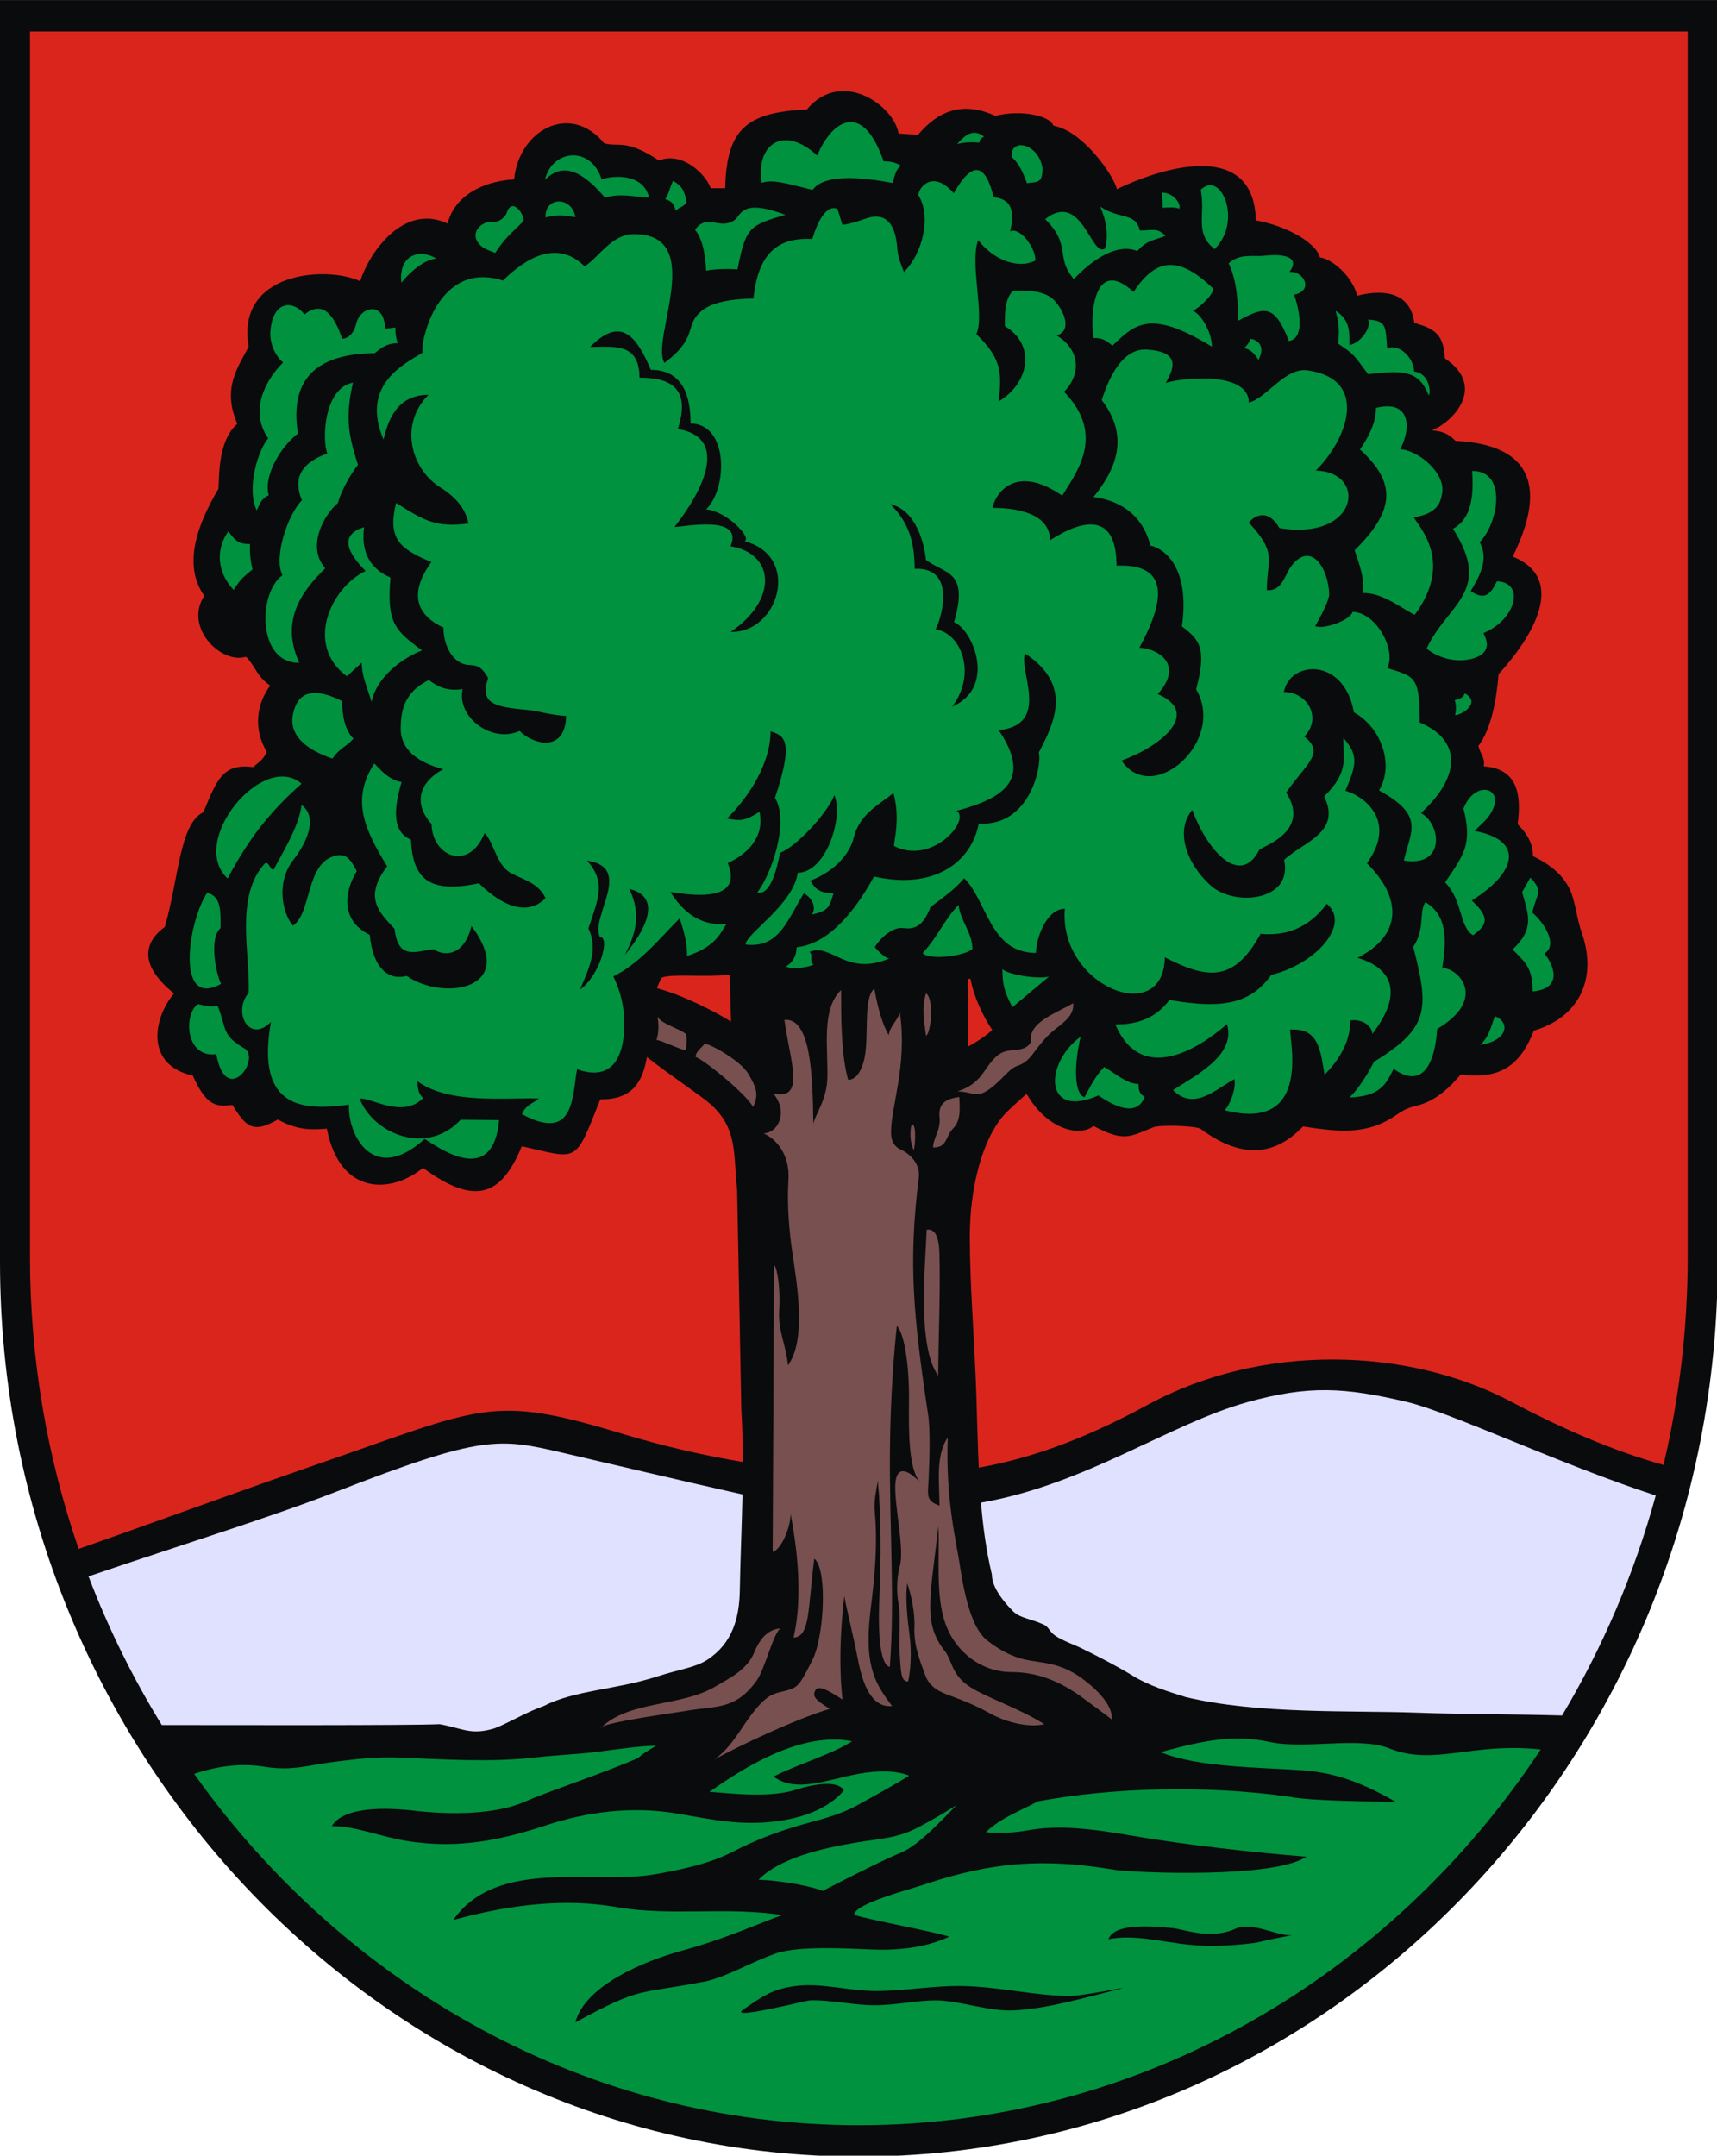 <?xml version="1.0" encoding="UTF-8" standalone="no"?>
<!-- Creator: CorelDRAW -->
<svg
   xmlns:dc="http://purl.org/dc/elements/1.1/"
   xmlns:cc="http://web.resource.org/cc/"
   xmlns:rdf="http://www.w3.org/1999/02/22-rdf-syntax-ns#"
   xmlns:svg="http://www.w3.org/2000/svg"
   xmlns="http://www.w3.org/2000/svg"
   xmlns:sodipodi="http://sodipodi.sourceforge.net/DTD/sodipodi-0.dtd"
   xmlns:inkscape="http://www.inkscape.org/namespaces/inkscape"
   xml:space="preserve"
   width="744"
   height="934.032"
   style="shape-rendering:geometricPrecision; text-rendering:geometricPrecision; image-rendering:optimizeQuality; fill-rule:evenodd; clip-rule:evenodd"
   viewBox="0 0 210 297"
   id="svg2"
   sodipodi:version="0.32"
   inkscape:version="0.45.1"
   sodipodi:docname="POL Wałbrzych COA.svg"
   inkscape:output_extension="org.inkscape.output.svg.inkscape"
   sodipodi:docbase="C:\Users\Mistrz\Desktop"
   version="1.0"><sodipodi:namedview
   inkscape:window-height="480"
   inkscape:window-width="640"
   inkscape:pageshadow="2"
   inkscape:pageopacity="0.0"
   guidetolerance="10.0"
   gridtolerance="10.0"
   objecttolerance="10.0"
   borderopacity="1.0"
   bordercolor="#666666"
   pagecolor="#ffffff"
   id="base" />
 <defs
   id="defs4">
  <style
   type="text/css"
   id="style6">
   
    .fil0 {fill:#0A0B0C}
    .fil1 {fill:#DA251D}
    .fil5 {fill:#785050}
    .fil2 {fill:#E0E0FF}
    .fil3 {fill:#00923F;fill-rule:nonzero}
    .fil4 {fill:#0A0B0C;fill-rule:nonzero}
   
  </style>
 </defs>
 <g
   id="Warstwa_x0020_1"
   transform="matrix(1.127,0,0,1.127,-13.287,-18.792)">
  <g
   id="_73677096">
   <path
   id="_73677600"
   class="fil0"
   d="M 210,170.966 C 210,231.196 162.832,280.319 105,280.319 C 47.255,280.319 0,231.105 0,170.966 L 0,16.681 L 210,16.681 L 210,170.966 z "
   style="fill:#0a0b0c" />
   <path
   id="_73677528"
   class="fil1"
   d="M 206.332,170.312 C 206.332,179.08 205.302,187.602 203.374,195.761 C 197.259,194.058 190.974,191.325 184.823,188.067 C 171.991,181.269 154.163,180.919 140.445,188.343 C 134.237,191.703 127.432,194.72 119.66,196.092 C 119.522,193.141 119.464,190.158 119.365,187.187 C 119.144,180.505 118.566,173.882 118.566,167.827 C 118.566,162.069 120.028,155.744 123.045,152.659 C 123.659,152.049 124.537,151.27 125.475,150.419 C 125.526,150.486 125.582,150.552 125.642,150.615 C 128.187,154.91 132.168,155.636 133.678,154.32 C 137.402,156.272 138.021,155.689 141.007,154.48 C 141.802,154.157 146.261,154.295 146.79,154.684 C 150.566,157.474 155.012,158.888 159.3,154.38 C 163.75,155.068 167.175,155.441 170.717,152.97 C 171.482,152.434 172.119,152.098 173.143,151.86 C 175.716,151.26 177.51,149.29 178.582,148.036 C 183.347,148.654 185.844,146.988 187.524,142.665 C 193.164,141.008 195.315,136.197 193.368,130.671 C 192.727,128.853 192.635,126.938 191.922,125.412 C 191.11,123.682 189.594,122.386 187.412,121.338 C 187.412,119.683 186.609,118.487 185.544,117.445 C 186.185,112.708 184.798,110.617 181.398,110.351 C 181.579,109.301 181.043,108.992 180.739,107.866 C 182.24,105.911 182.947,102.44 183.212,99.094 C 188.377,93.396 191.027,87.185 184.945,84.718 C 187.159,80.207 190.471,71.188 177.948,70.572 C 176.817,69.433 176.016,69.414 175.075,69.286 C 177.445,68.364 181.89,64.039 176.646,60.482 C 176.495,57.805 175.659,56.878 172.913,56.159 C 172.296,51.264 167.052,52.539 165.941,52.827 C 165.16,50.047 162.514,48.232 161.375,48.157 C 160.898,46.305 157.191,44.252 153.533,43.618 C 153.343,34.048 142.869,36.767 136.544,39.803 C 136.201,38.185 132.416,32.677 128.784,32.038 C 128.375,30.821 124.861,30.047 121.682,30.839 C 117.683,28.997 114.674,30.247 112.237,33.157 L 109.852,33 C 109.307,29.546 102.842,25.004 98.637,30.066 C 91.113,30.391 88.835,32.59 88.654,39.687 L 86.892,39.684 C 86.275,37.95 83.39,35.158 80.565,36.295 C 76.467,33.595 75.677,34.707 73.862,34.19 C 69.698,29.132 63.428,32.585 62.856,38.602 C 58.548,38.877 55.483,40.927 54.724,44.001 C 49.274,41.449 45.065,47.708 44.036,51.054 C 39.954,49.141 28.802,49.857 30.399,59.059 C 29.078,61.611 27.128,64.128 29.012,68.487 C 26.669,70.522 26.809,74.749 26.708,76.422 C 24.232,80.637 22.247,85.621 24.967,89.514 C 22.457,93.444 27.082,97.899 30.078,96.966 C 31.235,98.103 31.353,99.355 33.036,100.485 C 31.353,102.76 30.94,105.808 32.622,108.594 C 32.088,109.724 31.476,109.921 30.966,110.454 C 27.172,109.946 26.496,112.086 24.87,115.958 C 21.932,117.388 21.871,124.032 20.151,129.986 C 18.147,131.453 16.395,134.181 21.267,138.122 C 18.593,141.346 17.858,146.919 23.569,148.166 C 25.297,152.052 26.549,151.956 28.406,151.759 C 30.056,154.343 30.832,155.338 33.968,153.535 C 36.661,155.043 38.565,154.727 39.958,154.659 C 41.577,162.982 47.972,162.556 51.707,159.444 C 58.12,164.149 61.288,162.856 63.795,156.805 C 70.772,158.359 70.21,159.082 73.389,151.07 C 77.385,151.119 78.584,148.839 79.088,145.899 C 82.193,148.322 85.651,150.591 86.814,151.613 C 90.233,154.622 89.638,157.787 90.12,162.14 L 90.632,188.993 C 90.763,191.169 90.814,193.298 90.818,195.403 C 85.848,194.555 81.15,193.485 76.072,191.949 C 59.967,187.08 59.159,188.655 38.756,195.69 C 28.485,199.232 17.431,203.305 9.61,206.027 C 5.768,194.852 3.667,182.827 3.667,170.312 L 3.667,20.521 L 206.332,20.521 L 206.332,170.312 L 206.332,170.312 z M 80.32,137.477 C 80.481,137.021 80.676,136.588 80.913,136.186 C 82.267,135.675 85.88,136.183 89.209,135.835 L 89.376,141.566 C 87.559,140.434 83.731,138.419 80.32,137.477 L 80.32,137.477 z M 118.393,136.337 L 118.656,136.341 C 119.032,138.466 120.118,140.789 121.31,142.595 C 120.579,143.251 119.646,143.916 118.37,144.605 L 118.393,136.337 z "
   style="fill:#da251d" />
   <path
   id="_73677456"
   class="fil2"
   d="M 19.782,227.56 C 16.266,221.848 13.255,215.768 10.823,209.385 C 23.009,205.249 32.993,202.187 41.065,199.049 C 58.97,192.088 60.977,192.461 68.766,194.269 C 74.016,195.488 83.399,197.715 90.776,199.37 C 90.694,203.265 90.515,207.122 90.448,211.082 C 90.391,214.469 89.551,217.542 86.514,219.554 C 85.031,220.535 83.095,220.732 80.325,221.627 C 75.282,223.261 70.269,223.284 66.502,225.225 C 64.393,225.944 62.008,227.393 60.45,227.966 C 57.549,228.838 56.652,227.98 53.751,227.456 C 50.619,227.621 27.58,227.57 19.782,227.56 L 19.782,227.56 z M 202.427,199.498 C 199.801,209.082 195.915,218.117 190.973,226.394 C 184.951,226.225 178.806,226.252 173.021,226.042 C 165.259,225.758 153.853,226.273 144.924,224.13 C 142.866,223.482 140.505,222.762 138.592,221.595 C 136.582,220.368 134.44,219.261 132.14,218.135 C 131.379,217.764 129.885,217.24 128.996,216.627 C 128.309,216.151 128.22,215.56 127.59,215.274 C 125.953,214.53 124.695,214.521 123.772,213.574 C 122.218,211.974 121.262,210.439 121.262,209.143 C 120.582,206.309 120.183,203.368 119.932,200.371 C 132.72,198.162 142.963,190.74 152.517,188.082 C 159.986,186.005 164.392,186.267 172.016,188.063 C 177.315,189.312 191.083,195.827 202.427,199.498 L 202.427,199.498 z "
   style="fill:#e0e0ff" />
   <path
   id="_73677384"
   class="fil3"
   d="M 100.584,247.831 C 103.386,246.388 107.576,244.258 109.613,243.385 C 111.98,242.591 114.462,239.869 116.969,237.338 C 115.544,238.251 113.787,239.255 112.437,239.974 C 109.726,241.42 107.84,241.404 104.663,241.928 C 100.519,242.615 95.281,243.828 92.737,246.476 C 94.176,246.476 98.372,246.987 100.584,247.831 L 100.584,247.831 z M 188.362,230.549 C 170.047,258.265 139.49,276.48 105,276.48 C 71.827,276.48 42.243,259.547 23.73,233.525 C 26.664,232.557 29.441,232.19 32.345,232.658 C 35.771,233.207 37.535,232.468 41.013,232.037 C 43.542,231.724 45.927,231.42 48.936,231.541 C 54.502,231.767 60.072,232.143 65.614,231.506 C 68.11,231.22 70.602,231.145 73.057,230.829 C 75.697,230.488 78.328,230.107 80.224,230.086 C 79.429,230.559 78.656,231 78.037,231.571 L 78.037,231.581 C 73.51,233.558 67.221,235.586 64.211,236.912 C 60.472,238.56 54.919,238.521 50.653,238.031 C 49.181,237.864 42.293,237.068 40.565,239.908 C 43.527,239.908 46.435,241.205 49.756,241.732 C 54.955,242.553 59.836,242.109 66.612,239.864 C 72,238.077 77.336,237.541 82.244,238.299 C 86.011,238.882 89.105,239.677 93.013,239.493 C 96.767,239.315 100.891,238.274 103.175,235.541 C 102.512,234.454 100.167,234.557 97.161,235.507 C 93.496,236.667 87.315,235.635 86.705,235.756 C 91.142,232.594 98.073,228.332 104.175,229.541 C 101.902,231.06 97.399,232.406 94.575,233.855 C 97.329,235.91 101.103,234.228 105.033,233.511 C 107.353,233.089 109.584,233.112 111.154,233.748 C 109.473,234.804 107.184,236.06 104.884,237.328 C 102.423,238.686 99.975,239.168 97.706,239.832 C 94.962,240.638 92.407,241.601 89.551,243.068 C 86.738,244.517 83.272,245.231 80.26,245.771 C 72.637,247.142 60.759,243.702 55.412,251.4 C 62.498,249.423 69.281,248.744 75.339,249.808 C 81.987,250.977 88.712,249.731 95.643,250.791 C 92.618,251.856 88.741,253.677 83.271,255.173 C 78.994,256.342 71.544,259.32 70.341,263.903 C 78.526,259.464 77.79,260.528 86.297,258.892 C 88.911,258.294 91.854,256.534 94.812,255.495 C 97.648,254.505 103.758,254.885 106.515,254.997 C 109.543,255.123 113.007,254.859 116.059,253.427 C 113.337,252.63 106.793,251.484 104.417,250.772 C 104.417,249.303 112.197,247.415 113.499,246.884 C 121.266,244.364 127.471,243.76 136.375,245.273 C 139.333,245.648 155.839,246.31 159.709,243.655 C 153.537,243.165 144.818,242.204 138.231,241.06 C 133.599,240.256 129.429,239.732 125.617,240.437 C 123.489,240.831 121.472,240.771 120.535,240.648 C 122.496,238.807 124.714,238.081 126.898,236.886 C 135.888,235.228 147.123,234.849 157.649,236.321 C 159.949,236.848 168.304,236.926 170.599,236.926 C 165.753,234.161 162.598,233.312 158.855,233.065 C 153.95,232.74 146.292,232.713 141.914,230.88 C 147.419,229.319 151.162,228.74 155.253,229.632 C 159.544,230.568 166.134,228.93 169.862,230.417 C 175.375,232.617 179.923,229.627 188.362,230.549 L 188.362,230.549 z "
   style="fill:#00923f;fill-rule:nonzero" />
   <path
   id="_73677312"
   class="fil3"
   d="M 29.735,144.758 C 32.161,145.859 27.663,152.25 26.444,145.545 C 22.83,146.049 22.372,141.073 24.075,139.49 C 24.263,139.263 25.083,139.877 26.61,139.657 C 27.768,142.458 27.011,143.103 29.735,144.758 L 29.735,144.758 z M 61.492,50.973 C 64.31,48.179 68.132,45.92 71.473,49.238 C 73.249,48.108 74.772,45.295 77.511,45.295 C 86.486,45.293 79.456,58.241 81.233,61.035 C 83.237,59.546 84.044,58.324 84.46,56.749 C 85.136,54.193 87.604,53.259 92.113,53.172 C 92.719,47.261 95.402,45.712 99.309,45.888 C 99.701,44.636 100.736,41.558 102.394,42.219 L 102.983,44.165 C 104.239,44.004 105.19,43.604 105.987,43.35 C 108.693,42.48 109.535,44.693 109.686,46.963 C 109.741,47.778 109.971,48.602 110.516,49.929 C 112.714,47.758 113.951,43.226 112.268,40.514 C 112.395,39.37 114.211,37.494 116.6,40.304 C 118.967,36.132 120.501,36.791 121.472,40.759 C 122.323,40.968 124.446,41.025 123.494,44.963 C 124.636,44.366 126.592,46.872 126.592,48.526 C 124.299,49.666 121.343,48.298 119.591,46.03 C 118.519,48.824 120.433,55.33 119.361,57.511 C 122.186,60.303 122.606,61.859 122.074,65.768 C 125.861,63.505 126.677,58.818 122.859,56.554 C 122.859,55.424 122.717,53.337 123.859,52.197 C 125.45,52.197 127.686,52.122 128.892,53.392 C 130.104,54.669 131.127,57.152 129.165,57.68 C 131.974,59.342 132.283,62.324 130.09,64.576 C 135.383,70.011 131.34,74.718 129.876,77.281 C 124.549,73.576 121.897,76.467 121.319,78.76 C 124.043,78.76 128.369,79.325 128.369,82.724 C 132.845,79.849 136.501,79.636 136.501,85.829 C 143.946,85.481 141.645,91.569 139.29,95.864 C 141.415,95.914 144.872,97.821 141.548,101.523 C 146.911,103.867 141.92,107.918 137.118,109.655 C 140.903,115.287 149.961,107.281 146.237,100.945 C 147.559,95.951 146.688,94.905 144.5,93.251 C 145.364,87.17 143.244,84.049 140.645,83.364 C 139.894,80.46 137.873,77.998 133.687,77.437 C 136.448,74.046 138.135,70.045 134.698,65.592 C 135.602,62.665 137.315,59.266 140.126,59.41 C 144.867,59.653 143.163,62.255 142.52,63.493 C 144.288,62.88 152.68,61.974 152.68,65.882 C 154.881,65.365 157.172,61.434 159.999,61.974 C 167.306,63.088 164.838,70.269 160.863,74.201 C 167.232,74.35 166.155,82.831 156.422,81.234 C 155.273,79.186 153.733,79.323 152.667,80.559 C 156.209,84.341 154.881,84.969 154.881,88.834 C 156.761,88.974 157.093,86.911 157.848,85.911 C 160.27,82.703 162.429,86.172 162.502,89.33 C 162.512,89.852 161.843,91.411 160.791,93.214 C 161.675,93.665 165.022,92.573 165.357,91.484 C 168.181,91.484 170.75,96.077 169.608,98.345 C 172.944,99.395 173.577,99.272 173.575,105 C 178.639,107.112 178.692,111.534 173.71,116.076 C 176.189,117.362 176.78,122.731 171.63,121.873 C 172.496,118.175 174.209,116.392 168.599,113.3 C 170.382,110.387 169.107,105.771 165.523,103.748 C 164.313,96.969 157.68,97.407 156.96,101.269 C 159.87,101.269 161.666,104.457 159.465,106.716 C 162.036,108.757 159.723,109.996 157.24,113.554 C 160.287,118.312 154.468,120.079 153.956,120.566 C 151.689,125.049 147.707,120.925 145.758,115.689 C 143.664,118.2 144.986,122.184 148.007,124.921 C 150.943,127.571 158.126,126.805 156.986,121.8 C 159.272,119.612 164.075,118.481 161.885,114.032 C 165.048,110.996 164.167,109.172 164.23,106.865 C 166.075,109.043 165.895,110.032 164.482,113.353 C 166.582,113.897 170.934,116.937 167.118,122.209 C 171.38,126.42 171.502,130.977 165.963,133.766 C 170.087,134.975 171.691,137.984 167.781,143.067 C 167.748,142.158 166.665,141.215 165.088,141.419 C 165.088,144.124 163.604,146.399 161.931,148.056 C 161.456,145.25 161.266,142.341 157.859,142.543 C 157.004,141.611 161.416,155.436 149.718,152.397 C 150.379,151.784 151.147,149.717 150.915,148.593 C 148.506,149.923 145.985,152.484 143.406,149.941 C 146.051,148.202 151.181,145.696 150,141.868 C 148.248,143.44 139.923,150.225 136.365,141.92 C 139.19,141.92 141.316,141.096 142.984,138.915 C 149.711,140.121 153.002,139.236 155.424,135.853 C 160.878,134.528 165.204,129.665 162.211,127.168 C 159.889,130.283 157.004,131.112 154.113,130.832 C 150.825,136.858 147.545,136.332 142.408,133.707 C 142.299,142.334 129.423,137.288 130.182,127.773 C 127.898,127.773 126.651,131.505 126.651,133.169 C 121.024,133.169 120.687,126.825 117.878,124.031 C 116.631,125.55 114.934,126.625 113.764,127.572 C 113.038,129.361 112.264,130.399 110.419,130.126 C 109.337,129.966 107.821,131.056 106.949,132.455 C 106.949,132.455 108.117,133.845 108.736,133.845 C 103.443,136.11 101.572,131.881 98.981,133.045 C 99.504,133.569 98.844,134.095 99.463,134.619 C 98.947,134.833 97.038,135.299 96.094,134.832 C 96.946,134.298 97.378,133.512 97.389,132.473 C 100.713,132.117 103.869,129.235 106.857,123.827 C 114.23,125.5 118.769,122.061 119.659,117.347 C 125.943,117.772 127.434,110.182 127.001,108.664 C 128.857,105.089 131.237,100.462 125.319,96.562 C 124.505,98.69 128.517,105.247 122.113,105.945 C 126.115,111.934 122.943,114.177 116.952,115.802 C 118.714,116.87 114.014,122.508 109.286,120.088 C 109.586,118.031 109.909,116.264 109.233,113.625 C 107.63,114.927 105.092,116.186 104.405,118.987 C 103.777,121.548 101.423,123.473 99.062,124.329 C 99.748,125.507 100.383,125.856 101.909,125.855 C 101.41,127.615 101.247,128.022 99.246,128.482 C 99.782,127.741 99.459,126.542 98.278,125.886 C 96.329,128.968 95.314,132.662 91.146,132.14 C 91.146,130.856 96.999,127.269 97.53,123.367 C 100.957,123.367 103.151,116.662 102.009,113.877 C 101.162,116.067 97.368,120.198 95.367,120.925 C 95.113,122.161 94.353,126.223 92.581,125.777 C 94.262,123.644 96.557,117.188 94.743,114.204 C 97.292,106.698 95.603,106.609 94.205,106.069 C 94.205,109.902 91.698,113.959 88.873,116.744 C 90.669,117.065 91.118,116.994 92.853,115.923 C 93.483,118.923 91.518,121.012 88.978,122.184 C 91.109,127.379 83.567,125.944 81.944,125.713 C 84.25,129.329 86.713,129.761 88.836,129.633 C 88.289,130.212 87.838,132.336 84.001,133.54 C 84.001,131.876 83.624,130.601 83.099,128.938 C 80.806,131.208 78.338,134.382 74.989,136.036 C 75.912,137.947 76.332,139.954 76.332,141.735 C 76.33,146.358 74.547,148.829 70.547,147.387 C 69.941,150.79 70.241,156.356 63.804,152.878 C 64.329,151.649 65.334,151.502 65.867,150.969 C 62.115,150.806 54.994,151.743 51.049,148.863 C 51.049,149.921 51.213,150.39 51.729,150.923 C 49.139,153.514 45.174,150.708 43.969,150.996 C 45.741,155.42 52.279,157.937 56.315,153.564 C 58.074,153.564 59.352,153.607 61.019,153.607 C 60.282,161.864 53.648,156.983 51.915,155.907 C 45.645,161.588 42.49,155.416 42.661,151.717 C 37.407,152.422 31.17,152.486 33.126,141.613 C 30.45,144.305 28.402,140.362 30.404,138.053 C 30.575,133.169 28.68,126.194 32.434,122.173 C 33.054,122.173 32.935,122.99 33.452,122.99 C 34.631,120.742 36.572,117.655 36.867,115.09 C 38.7,116.374 37.889,119.198 35.845,121.82 C 33.73,124.534 34.515,128.372 35.821,129.83 C 38.151,128.272 37.32,122.033 41.138,121.257 C 42.505,120.987 42.96,121.999 43.619,123.159 C 41.952,125.944 41.774,129.299 45.203,130.963 C 45.603,135.137 47.557,136.554 49.71,135.984 C 54.32,139.131 63.415,137.572 57.641,129.878 C 56.667,133.878 53.97,133.462 53.051,132.72 C 50.953,132.906 48.677,134.183 48.237,130.233 C 46.398,128.219 44.389,126.454 47.332,122.582 C 44.606,118.133 42.858,114.463 45.761,110.014 C 46.214,110.419 47.417,112.025 49.097,112.282 C 48.084,115.68 47.986,118.381 50.239,119.323 C 50.458,124.109 52.447,125.953 58.547,124.651 C 60.238,126.306 63.887,129.272 66.705,126.477 C 65.797,124.603 64.008,124.219 62.524,123.448 C 60.713,122.507 60.417,119.713 59.245,118.509 C 57.343,123.264 52.834,121.392 52.762,117.415 C 50.85,115.337 50.734,112.623 54.18,110.712 C 50.959,109.84 48.924,108.254 48.986,105.604 C 49.029,103.668 49.331,101.329 52.44,99.8 C 53.3,100.469 54.434,101.224 56.558,100.919 C 55.801,104.35 60.122,107.579 63.526,106.034 C 65.038,107.602 69.081,108.858 69.215,104.203 C 67.279,104.091 65.815,103.579 64.463,103.46 C 60.356,103.093 58.632,102.652 59.678,99.567 C 58.818,98.022 58.162,98.011 57.333,97.967 C 55.315,97.862 54.213,95.53 54.215,93.395 C 51.329,92.077 49.668,89.6 52.74,85.39 C 48.782,83.735 47.371,82.513 48.421,78.153 C 51.863,80.334 53.313,81.195 57.28,80.671 C 56.943,79.119 56.074,77.668 53.808,76.245 C 50.288,74.029 48.732,68.622 52.379,64.942 C 48.421,64.942 47.41,68.235 46.885,70.414 C 44.155,63.942 48.966,61.401 51.648,59.802 C 51.381,58.39 53.572,48.444 61.492,50.973 L 61.492,50.973 z M 117.173,127.3 C 117.456,129.29 118.883,130.752 118.883,132.667 C 118.057,133.528 113.694,134.128 112.799,133.195 C 114.799,130.997 115.19,129.474 117.173,127.3 L 117.173,127.3 z M 27.022,136.954 C 21.39,140.064 22.989,129.297 25.341,125.795 C 27.032,126.329 26.965,127.873 26.965,130.132 C 25.586,131.308 26.326,135.487 27.022,136.954 z M 27.831,124.068 C 22.943,119.532 32.181,108.421 36.867,112.481 C 32.892,116.012 30.376,119.269 27.831,124.068 L 27.831,124.068 z M 43.21,106.972 C 42.385,107.947 41.497,108.133 40.646,109.417 C 37.222,108.247 35.344,106.46 35.808,104.048 C 36.167,102.183 37.331,100.118 41.823,102.382 C 41.823,104.043 42.153,105.931 43.21,106.972 z M 51.594,96.189 C 49.406,97.031 46.065,99.301 45.428,102.487 C 44.903,100.727 44.229,99.345 44.229,97.681 L 42.413,99.345 C 37.213,95.519 40.444,88.516 44.695,86.477 C 42.142,83.913 41.72,81.984 44.509,81.124 C 44.424,82.103 43.87,85.591 47.739,87.285 C 47.246,92.878 48.336,93.761 51.594,96.189 L 51.594,96.189 z M 30.875,86.284 C 29.632,87.31 29.428,87.468 28.558,88.784 C 26.864,87.028 26.092,84.2 27.921,81.63 C 29.052,83.231 29.479,83.117 30.555,83.188 C 30.533,84.218 30.605,85.248 30.875,86.284 L 30.875,86.284 z M 39.768,86.152 C 37.077,88.763 34.165,92.422 36.587,97.697 C 31.489,97.819 31.474,89.191 34.535,86.994 C 33.393,84.822 35.228,79.497 36.911,77.835 C 35.931,75.49 36.416,73.405 40.018,72.109 C 39.355,70.439 39.584,64.132 43.153,63.452 C 42.291,67.317 42.433,69.448 43.763,73.496 C 42.849,74.675 41.788,76.519 41.295,78.19 C 39.678,79.517 37.403,83.465 39.768,86.152 L 39.768,86.152 z M 45.811,59.852 C 36.867,59.925 35.662,64.823 36.425,69.679 C 34.358,71.224 32.176,74.851 32.852,77.21 C 31.962,77.709 31.881,77.977 31.382,79.069 C 30.063,76.252 31.655,71.512 32.785,70.269 C 30.5,66.958 32.336,63.26 34.62,60.983 C 33.826,60.413 32.933,58.756 33.054,57.211 C 33.377,53.085 36.121,53.545 37.215,55.127 C 39.644,53.163 40.987,55.618 41.834,58.083 C 42.564,58.067 43.254,57.465 43.542,56.25 C 44.05,54.12 47.014,53.433 47.078,56.864 L 48.336,56.71 C 48.325,57.404 48.421,58.042 48.623,58.635 C 47.36,58.626 46.645,59.161 45.811,59.852 L 45.811,59.852 z M 49.075,51.245 C 48.688,47.895 51.237,46.986 53.361,48.298 C 51.878,48.334 49.889,50.147 49.075,51.245 z M 63.881,43.83 C 62.198,45.485 61.697,45.856 60.538,47.593 C 59.838,47.311 59.256,47.114 58.903,46.817 C 57.039,45.249 59.006,43.627 60.164,43.803 C 61.107,43.945 61.846,43.029 61.929,42.755 C 62.642,40.411 64.5,43.469 63.881,43.83 z M 70.344,43.222 C 69.241,43.096 68.44,42.791 66.692,43.261 C 66.594,40.647 69.937,40.665 70.344,43.222 z M 79.351,40.823 C 76.389,40.606 75.918,40.35 73.95,40.823 C 71.783,38.301 69.136,36.084 66.622,38.677 C 67.454,34.958 72.219,34.416 73.545,38.585 C 75.116,38.091 78.662,37.894 79.351,40.823 L 79.351,40.823 z M 83.952,41.441 C 83.419,42.057 83.23,41.897 82.613,42.421 C 82.399,41.743 82.259,41.292 81.334,41.02 C 81.88,40.128 81.878,39.592 82.281,38.784 C 83.198,39.306 83.666,39.784 83.952,41.441 z M 90.168,49.6 C 89.07,49.524 87.613,49.538 86.322,49.762 C 86.278,48.421 86.051,46.071 84.976,44.773 C 86.442,42.624 88.129,45.009 89.984,43.434 C 90.818,42.281 91.463,41.27 96.019,42.929 C 91.691,44.24 91.19,44.332 90.168,49.6 L 90.168,49.6 z M 108.032,36.4 C 109.098,36.381 109.677,36.647 110.183,36.956 C 109.616,37.191 109.369,38.118 109.141,39.047 C 105.451,38.345 100.788,37.885 99.344,39.892 C 96.294,39.146 94.487,38.551 93.113,39.027 C 92.376,34.466 95.675,31.807 99.922,35.697 C 101.466,31.816 105.302,28.548 108.032,36.4 L 108.032,36.4 z M 119.742,34.109 C 118.786,34.031 117.858,34.052 116.998,34.292 C 117.805,33.404 118.908,32.239 120.308,33.388 C 120.308,33.388 119.742,33.592 119.742,34.109 z M 127.443,37.201 C 127.489,39.171 126.763,38.88 125.55,39.07 C 124.988,37.59 124.601,36.713 123.686,35.864 C 123.47,33.461 126.975,34.173 127.443,37.201 z M 135.085,47.066 C 135.551,45.501 135.287,43.723 134.508,41.933 C 137.015,43.588 138.765,42.574 139.363,44.853 C 141.023,44.853 141.437,44.474 142.502,45.508 C 141.034,46.101 140.279,45.975 139.05,47.366 C 136.208,46.227 132.957,49.048 131.283,50.783 C 128.942,48.048 131.068,46.734 127.78,43.464 C 132.272,39.919 133.42,48.233 135.085,47.066 L 135.085,47.066 z M 144.178,42.194 C 143.539,41.942 142.835,42.052 142.154,42.075 C 142.154,41.459 142.021,40.224 142.021,40.224 C 143.491,40.194 144.414,41.613 144.178,42.194 L 144.178,42.194 z M 148.49,47.135 C 145.968,45.105 147.423,42.986 146.797,39.88 C 149.291,37.404 151.947,43.75 148.49,47.135 z M 145.832,54.662 C 146.974,55.186 148.162,57.41 148.162,59.058 C 140.531,54.376 138.722,56.342 135.995,58.941 C 134.823,57.864 134.055,58.008 133.716,58.01 C 133.228,55.934 133.534,47.714 138.579,52.36 C 141.19,48.437 143.905,47.668 148.326,51.962 C 148.326,52.783 146.445,54.44 145.832,54.662 L 145.832,54.662 z M 158.209,52.705 C 158.62,53.769 159.791,58.001 157.575,58.365 C 155.805,53.756 154.547,54.177 151.361,55.893 C 151.361,53.721 151.26,51.048 150.21,48.87 C 151.613,47.604 153.21,48.087 154.641,47.931 C 157.004,47.673 158.994,48.101 157.649,49.922 C 159.397,49.771 160.67,52.211 158.209,52.705 L 158.209,52.705 z M 153.849,60.672 C 153.341,59.827 152.772,59.346 152.101,59.223 C 152.4,58.992 152.785,58.486 152.862,58.113 C 152.84,58.031 155.058,58.39 153.849,60.672 z M 169.593,59.262 C 171.137,58.626 172.883,60.523 172.883,62.1 C 174.699,62.237 174.999,64.651 174.671,65.013 C 173.483,61.992 171.595,61.889 167.267,62.425 C 165.409,59.939 165.543,60.012 163.591,58.676 C 163.891,56.152 163.333,55.161 163.313,54.676 C 165.066,55.806 164.976,57.211 164.976,58.868 C 166.411,58.587 167.748,56.566 167.254,55.747 C 169.573,55.863 169.38,56.678 169.593,59.262 L 169.593,59.262 z M 172.964,91.834 C 171.721,91.287 168.895,88.994 166.582,89.193 C 166.912,87.415 166.096,85.435 165.611,83.948 C 170.315,79.295 170.969,75.865 166.265,71.622 C 167.416,69.968 168.225,68.285 168.225,66.548 C 172.159,65.525 172.728,68.62 171.181,71.604 C 173.279,71.652 176.767,74.457 176.312,76.991 C 176.08,78.284 175.627,79.456 172.842,79.925 C 173.704,81.346 177.635,85.495 172.964,91.834 L 172.964,91.834 z M 181.357,94.072 C 182.613,96.384 180.781,97.116 179.32,97.333 C 177.178,97.654 175.178,96.658 174.419,95.951 C 176.933,90.5 182.586,89.035 177.631,81.316 C 179.972,80.073 180.18,77.112 179.978,74.247 C 184.387,74.247 183.109,80.769 180.902,82.957 C 182.131,85.177 180.707,87.367 179.81,88.941 C 181.547,90.102 182.21,89.347 183.009,87.733 C 186.498,87.891 185.347,92.42 181.357,94.072 L 181.357,94.072 z M 177.9,104.103 C 178.009,103.492 178.066,102.885 177.843,102.281 C 178.782,102.006 178.817,101.908 179.101,101.443 C 181.112,102.592 178.74,104.073 177.9,104.103 L 177.9,104.103 z M 179.932,126.763 C 182.263,128.901 181.757,129.784 180.092,131.009 C 178.357,129.951 178.889,126.816 176.673,124.548 C 178.889,121.237 180.062,119.964 178.919,115.518 C 180.361,111.893 184.061,112.962 182.32,115.996 C 181.847,116.82 181.064,117.477 180.269,118.252 C 186.409,119.397 185.433,123.322 179.932,126.763 L 179.932,126.763 z M 187.369,137.879 C 187.369,135.094 186.592,134.405 184.917,132.748 C 187.619,130.253 186.886,128.528 186.087,125.738 L 187.087,123.965 C 188.747,125.626 187.85,125.965 187.332,128.233 C 188.822,129.505 190.515,132.217 188.811,133.242 C 190.091,134.794 190.999,137.556 187.369,137.879 L 187.369,137.879 z M 180.961,144.408 C 181.978,143.513 182.26,142.296 182.755,140.902 C 184.709,141.668 184.302,143.923 180.961,144.408 z M 167.965,146.49 C 174.738,142.344 174.745,140.046 172.78,132.43 C 174.266,130.219 173.435,128.201 174.264,126.963 C 176.996,128.633 176.856,131.601 176.325,135.009 C 178.268,134.984 181.943,138.762 175.708,142.46 C 175.327,147.911 173.244,149.445 170.389,147.335 C 169.446,149.147 168.86,150.681 165.002,150.841 C 166.144,149.71 167.431,147.612 167.965,146.49 L 167.965,146.49 z M 123.767,139.812 C 122.595,137.54 122.614,136.874 122.542,135.149 C 123.091,135.75 126.625,136.414 128.237,136.071 L 123.767,139.812 L 123.767,139.812 z M 139.945,150.768 C 138.943,153.408 135.963,151.745 134.296,150.591 C 127.544,153.564 127.699,146.635 132.108,143.408 C 131.154,147.664 131.491,150.468 132.589,150.816 C 133.206,149.685 133.864,148.25 135,147.104 C 136.748,148.172 137.772,149.154 139.196,149.188 C 139.24,149.582 139.074,150.246 139.945,150.768 z "
   style="fill:#00923f;fill-rule:nonzero" />
   <path
   id="_73677240"
   class="fil4"
   d="M 76.382,133.414 C 78.776,130.53 81.12,126.376 76.938,125.341 C 77.995,127.599 78.29,129.857 76.382,133.414 z M 113.202,85.119 C 112.997,83.059 111.993,79.04 108.857,78.315 C 111.065,80.493 111.822,82.899 111.822,86.208 C 117.394,85.968 114.725,93.286 114.351,93.625 C 117.392,93.943 119.536,98.934 116.403,103.067 C 121.895,100.664 118.935,93.678 116.633,92.728 C 118.514,86.354 115.502,86.883 113.202,85.119 L 113.202,85.119 z M 84.427,68.452 C 84.427,65.134 83.519,61.889 79.568,61.889 C 77.886,57.957 76.013,55.163 72.138,59.094 C 74.954,59.094 78.179,58.479 78.179,62.845 C 81.992,62.845 84.48,64.124 82.87,69.122 C 88.422,70.017 86.959,75.343 82.456,81.096 C 83.605,81.096 90.974,79.526 89.313,83.458 C 94.769,84.355 95.098,90.014 89.339,93.916 C 95.146,94.12 98.034,84.689 91.028,82.842 C 91.976,82.412 88.818,79.16 86.331,78.947 C 89.048,76.249 88.998,68.452 84.427,68.452 z M 73.33,131.202 C 72.151,128.742 77.531,122.702 71.764,121.885 C 74.188,124.567 73.07,126.68 71.941,130.169 C 73.157,132.758 72.026,134.994 70.917,137.637 C 73.25,136.032 74.678,131.23 73.33,131.202 L 73.33,131.202 z "
   style="fill:#0a0b0c;fill-rule:nonzero" />
   <path
   id="_73677168"
   class="fil5"
   d="M 93.369,155.231 C 94.953,155.953 96.596,157.863 96.393,160.973 C 96.202,163.904 96.487,167.21 96.871,169.826 C 97.399,173.42 98.65,180.454 96.328,183.583 C 96.136,181.208 95.106,179.374 95.257,176.963 C 95.431,174.183 95.036,171.722 94.633,171.284 L 94.464,206.383 C 95.475,206.166 96.655,203.442 96.655,201.748 C 97.808,207.82 97.929,212.862 97.02,216.872 C 99.049,216.728 98.744,213.584 99.548,207.22 C 100.161,207.68 100.486,209.13 100.577,210.915 C 100.728,213.889 100.23,217.794 99.332,219.593 C 97.726,222.738 97.594,222.987 95.93,223.4 C 94.496,223.755 93.579,223.73 91.085,227.375 C 90.13,228.77 89.02,230.604 87.302,231.787 C 90.126,230.205 97.338,226.792 101.459,225.579 C 99.426,224.363 99.365,223.948 99.686,223.304 C 99.97,222.734 100.977,223.082 103.005,224.456 C 102.569,220.656 102.698,216.386 103.214,211.793 C 103.649,214.053 104.371,216.837 104.851,219.375 C 105.486,222.734 106.58,225.453 109.065,225.244 C 107.162,222.677 105.638,220.625 106.379,213.965 C 106.64,211.62 107.416,206.387 106.947,201.494 C 106.807,200.042 107.178,198.722 107.318,197.703 C 107.734,201.78 107.724,207.415 107.514,211.983 C 107.283,216.998 107.714,220.272 108.791,220.454 C 109.41,212.147 108.736,203.43 108.798,194.21 C 108.844,187.455 109.336,181.501 109.652,178.728 C 110.666,179.945 111.169,183.934 111.131,187.961 C 111.095,191.608 111.059,196.097 112.433,197.83 C 110.277,195.646 109.493,196.481 109.452,198.337 C 109.392,201.05 110.594,206.042 110.002,208.172 C 109.708,209.23 109.535,210.95 109.844,212.708 C 110.186,214.649 109.832,216.877 109.978,218.667 C 110.14,220.667 110.06,222.331 111.028,222.225 C 111.293,221.101 111.509,218.785 111.183,216.403 C 110.875,214.146 110.696,211.795 110.909,210.232 C 111.33,211.394 111.885,213.713 111.795,215.649 C 111.689,217.931 112.608,220.027 113.089,221.399 C 113.673,223.064 115.052,223.575 116.479,224.088 C 117.915,224.606 119.48,225.272 120.931,226.08 C 123.297,227.397 125.961,227.86 127.684,227.46 C 124.338,225.356 120.266,224.114 118.283,222.687 C 116.3,221.259 116.407,219.646 115.473,218.463 C 114.193,216.845 113.747,215.252 113.729,213.133 C 113.71,210.763 114.226,207.732 114.713,203.265 C 114.918,206.477 114.329,211.585 115.551,215.072 C 116.823,218.703 120.032,221.088 123.706,221.088 C 126.866,221.088 129.52,222.226 132.049,223.995 C 132.11,224.038 136.251,227.071 135.913,226.902 C 136.116,225.325 134.371,223.376 132.203,221.801 C 129.53,219.86 127.268,219.988 125.367,219.567 C 123.466,219.147 121.926,218.179 120.699,217.223 C 119.127,215.997 118.11,213.017 117.365,208.124 C 116.86,204.807 115.606,200.052 115.869,192.394 C 114.352,194.669 114.858,197.956 114.858,200.737 C 113.199,200.144 113.429,199.552 113.529,197.522 C 113.642,195.221 113.738,191.405 113.486,189.726 C 111.651,177.487 111.033,171.012 112.329,160.624 C 112.565,158.73 110.889,157.523 110.07,157.183 C 109.402,156.906 108.945,156.149 108.945,155.32 C 108.798,152.303 110.978,147.012 110.017,140.465 C 109.764,141.35 108.669,142.343 108.669,143.227 C 107.694,141.615 107.178,139.106 106.894,137.534 C 105.669,138.544 106.112,142.216 105.841,145.025 C 105.637,147.141 104.833,148.686 103.692,148.686 C 102.807,145.526 102.835,140.989 102.835,137.703 C 100.374,140.019 101.257,144.852 101.15,148.503 C 101.071,151.187 99.576,153.053 99.436,154.093 C 99.347,148.146 99.154,141.047 95.897,141.355 C 96.582,146.425 98.546,151.258 94.525,150.339 C 96.363,152.488 95.241,155.12 93.369,155.231 L 93.369,155.231 z M 85.04,145.89 C 86.068,146.195 91.437,150.613 92.061,152.013 C 92.903,150.328 92.296,149.363 91.499,147.969 C 90.491,146.204 86.212,143.976 86.107,144.318 C 85.882,144.655 85.04,145.216 85.04,145.89 L 85.04,145.89 z M 80.378,140.948 C 80.565,141.977 80.528,142.932 80.266,143.812 C 80.771,143.812 83.692,145.216 83.86,145.048 C 83.916,144.486 84.029,143.588 83.86,143.082 C 83.15,142.444 80.828,141.846 80.378,140.948 z M 117.055,150.103 C 119.626,149.26 120.143,147.788 121.055,146.65 C 122.302,145.094 122.937,145.148 124.391,144.998 C 125.315,144.903 125.821,144.511 126.042,144.037 C 125.674,141.709 128.863,140.654 131.209,139.319 C 131.347,140.997 129.754,141.819 128.57,142.857 C 127.8,143.532 126.957,144.585 126.342,145.435 C 125.73,146.281 125.099,146.735 124.425,146.954 C 123.739,147.177 123.191,147.786 122.504,148.474 C 119.453,151.525 119.303,150.103 117.055,150.103 L 117.055,150.103 z M 117.28,150.777 C 115.707,151.002 114.691,151.508 114.865,153.248 C 115.028,154.878 114.078,155.776 114.078,156.955 C 115.876,156.955 115.539,155.607 116.55,154.596 C 117.504,153.642 117.336,152.069 117.28,150.777 L 117.28,150.777 z M 113.213,138.11 C 112.66,139.848 112.982,141.551 113.213,143.3 C 113.843,142.956 114.203,138.749 113.213,138.11 z M 111.454,154.119 C 111.19,155.087 111.278,156.406 111.718,157.286 C 111.85,156.978 112.114,154.031 111.454,154.119 z M 114.704,184.836 C 112.072,181.286 113.16,171.086 113.29,167.004 C 114.36,166.831 114.802,167.988 114.852,169.917 C 114.979,174.873 114.727,179.956 114.704,184.836 L 114.704,184.836 z M 73.431,227.94 C 76.866,224.505 83.264,225.377 87.508,222.821 C 89.023,221.908 91.297,220.887 92.189,218.723 C 92.975,216.816 93.968,215.883 95.389,215.748 C 94.469,216.548 93.52,220.723 92.493,222.147 C 89.85,225.812 87.441,225.176 83.736,225.852 C 83.056,225.976 73.431,227.274 73.431,227.94 L 73.431,227.94 z "
   style="fill:#785050" />
   <path
   id="_73677072"
   class="fil4"
   d="M 98.989,261.22 C 101.527,261.133 104.366,261.815 106.907,261.815 C 109.56,261.815 111.932,261.22 114.494,261.22 C 117.666,261.293 120.839,262.618 124.097,262.44 C 128.326,262.181 132.64,260.874 136.878,259.824 C 138.891,259.291 132.64,260.689 130.625,260.689 C 126.304,260.607 122.073,259.558 117.837,259.469 C 114.231,259.38 110.613,260.074 107.101,260.074 C 103.734,260.074 100.385,259.032 97.212,259.469 C 94.403,259.824 93.147,260.769 90.756,262.424 C 89.257,263.591 98.477,261.259 98.989,261.22 L 98.989,261.22 z M 135.516,253.752 C 136.175,251.876 140.142,252.057 143.412,252.386 C 144.062,252.45 145.788,252.977 147.368,253.077 C 148.851,253.171 150.195,252.858 150.936,252.503 C 153.054,251.485 156.142,253.405 157.96,253.258 C 153.868,254.013 154.011,254.121 153.337,254.203 C 150.619,254.537 148.031,254.689 145.342,254.414 C 142.273,254.107 138.488,253.091 135.516,253.752 L 135.516,253.752 z "
   style="fill:#0a0b0c;fill-rule:nonzero" />
  </g>
 </g>
</svg>
